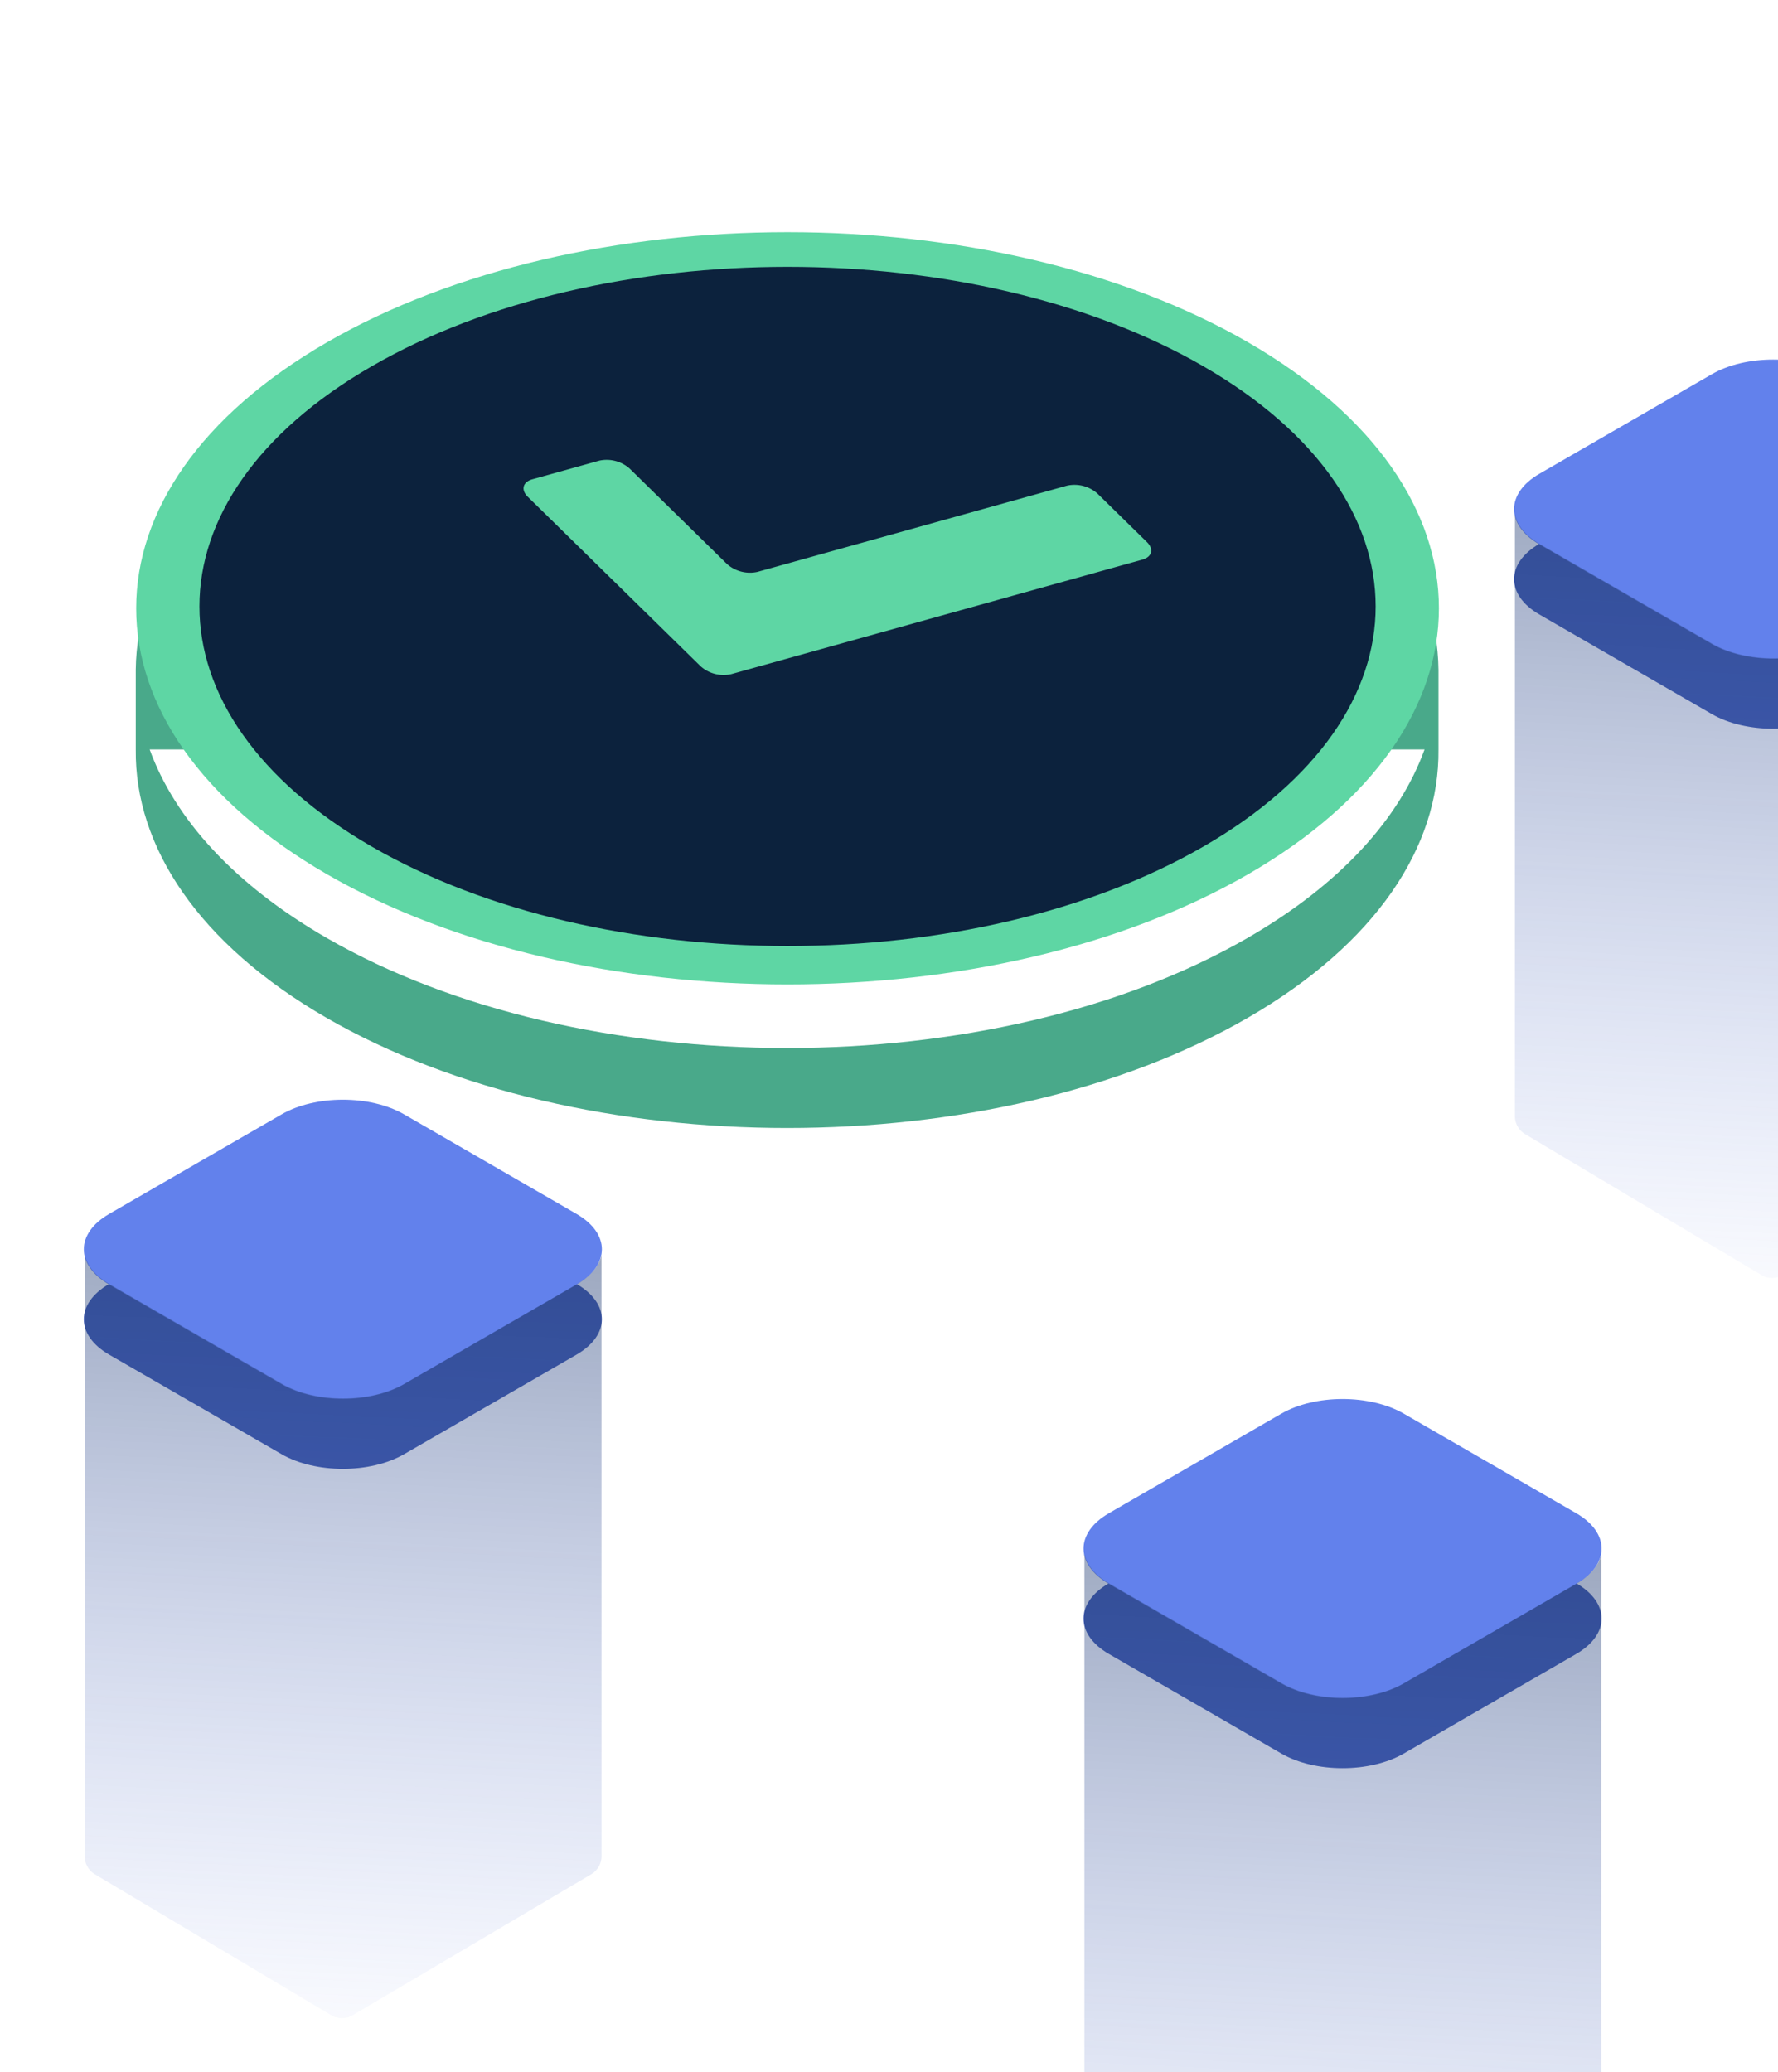 <svg xmlns="http://www.w3.org/2000/svg" xmlns:xlink="http://www.w3.org/1999/xlink" width="678.78" height="791" viewBox="0 0 678.78 791">
  <defs>
    <clipPath id="clip-path">
      <rect id="Rectangle_635" data-name="Rectangle 635" width="678.78" height="791" transform="translate(145 1509)" fill="#fff"/>
    </clipPath>
    <filter id="Path_672" x="-5.172" y="55.906" width="611.34" height="431.667" filterUnits="userSpaceOnUse">
      <feOffset dy="25" input="SourceAlpha"/>
      <feGaussianBlur stdDeviation="19" result="blur"/>
      <feFlood flood-color="#5ed6a4" flood-opacity="0.31"/>
      <feComposite operator="in" in2="blur"/>
      <feComposite in="SourceGraphic"/>
    </filter>
    <linearGradient id="linear-gradient" x1="0.564" y1="-1.39" x2="0.465" y2="1.532" gradientUnits="objectBoundingBox">
      <stop offset="0.3" stop-color="#0c223d" stop-opacity="0.659"/>
      <stop offset="0.852" stop-color="#6281ec" stop-opacity="0"/>
    </linearGradient>
    <linearGradient id="linear-gradient-2" x1="0.564" y1="-1.39" x2="0.465" y2="1.532" xlink:href="#linear-gradient"/>
  </defs>
  <g id="Mask_Group_3" data-name="Mask Group 3" transform="translate(-145 -1509)" clip-path="url(#clip-path)">
    <g id="clock_img" transform="translate(128.629 1506.702)">
      <g id="Group_39" data-name="Group 39">
        <g transform="matrix(1, 0, 0, 1, 16.37, 2.3)" filter="url(#Path_672)">
          <path id="Path_672-2" data-name="Path 672" d="M565.534,263.387c.406,37.047-23.87,74.167-72.829,102.433-97.111,56.068-254.56,56.068-351.672,0C92.074,337.554,67.8,300.434,68.2,263.387h0V232.852H68.2c.4-36.435,24.679-72.8,72.829-100.6,97.112-56.068,254.561-56.068,351.672,0,48.15,27.8,72.426,64.162,72.829,100.6h.005v30.535ZM492.7,335.293c-97.111,56.067-254.56,56.067-351.672,0-35.435-20.459-57.941-45.556-67.516-71.906h486.7C550.646,289.737,528.14,314.834,492.7,335.293Zm66.827-102.441c-9.94-25.679-32.216-50.087-66.827-70.07-97.111-56.067-254.56-56.067-351.672,0-34.611,19.983-56.887,44.391-66.827,70.07Z" transform="translate(-16.37 -2.3)" fill="#49a98a" fill-rule="evenodd"/>
        </g>
        <path id="Path_673" data-name="Path 673" d="M492.866,336.01c-97.112,56.067-254.561,56.067-351.673,0s-97.111-146.971,0-203.038,254.561-56.068,351.673,0S589.977,279.942,492.866,336.01Z" fill="#5ed6a4"/>
        <path id="Path_674" data-name="Path 674" d="M475.791,325.439c-87.682,50.623-229.842,50.623-317.523,0s-87.682-132.7,0-183.322,229.841-50.624,317.523,0S563.473,274.816,475.791,325.439Z" fill="#0c223d"/>
        <path id="Path_675" data-name="Path 675" d="M435.306,190.665a13.228,13.228,0,0,0-11.594-2.984L305.525,220.6a13.23,13.23,0,0,1-11.594-2.985l-37.215-36.488a13.234,13.234,0,0,0-11.594-2.984l-25.524,7.11c-3.678,1.024-4.449,4.021-1.723,6.693l66.005,64.716a13.227,13.227,0,0,0,11.594,2.984L452.5,215.908c3.677-1.024,4.449-4.021,1.723-6.693Z" fill="#5ed6a4"/>
      </g>
      <g id="Group_40" data-name="Group 40">
        <path id="Path_676" data-name="Path 676" d="M123.874,454.39c12.914-7.456,33.852-7.456,46.766,0l65.818,38c12.914,7.456,12.914,19.544,0,27l-65.818,38c-12.914,7.456-33.852,7.456-46.766,0l-65.818-38c-12.914-7.456-12.914-19.544,0-27Z" fill="#3c57af"/>
        <path id="Path_677" data-name="Path 677" d="M123.878,427.661c12.914-7.456,33.852-7.456,46.766,0l65.818,38c12.914,7.456,12.914,19.544,0,27l-65.818,38c-12.914,7.456-33.852,7.456-46.766,0l-65.818-38c-12.914-7.456-12.914-19.544,0-27Z" fill="#6281ec"/>
        <path id="Path_678" data-name="Path 678" d="M48.7,481.048v229.82a8,8,0,0,0,3.9,6.871l90.223,53.8a8,8,0,0,0,8.166.017l91.083-53.817a8,8,0,0,0,3.931-6.888V481.463c-.906,4.034-4.043,7.932-9.41,11.031l-65.818,38c-12.913,7.456-33.851,7.456-46.765,0l-65.818-38C52.646,489.289,49.481,485.229,48.7,481.048Z" fill="url(#linear-gradient)"/>
      </g>
      <g id="Group_41" data-name="Group 41">
        <path id="Path_679" data-name="Path 679" d="M505.531,568.641c12.914-7.456,33.851-7.456,46.765,0l65.818,38c12.914,7.456,12.914,19.544,0,27l-65.818,38c-12.914,7.456-33.851,7.456-46.765,0l-65.818-38c-12.914-7.456-12.914-19.544,0-27Z" fill="#3c57af"/>
        <path id="Path_680" data-name="Path 680" d="M505.535,541.912c12.914-7.456,33.851-7.456,46.765,0l65.818,38c12.914,7.456,12.914,19.544,0,27l-65.818,38c-12.914,7.456-33.852,7.456-46.765,0l-65.818-38c-12.914-7.456-12.914-19.544,0-27Z" fill="#6281ec"/>
        <path id="Path_681" data-name="Path 681" d="M430.359,595.3v229.82a8,8,0,0,0,3.9,6.871l90.222,53.8a8,8,0,0,0,8.166.017l91.084-53.817a8,8,0,0,0,3.93-6.888V595.714c-.906,4.034-4.042,7.932-9.409,11.031l-65.818,38c-12.914,7.456-33.852,7.456-46.766,0l-65.818-38C434.3,603.54,431.138,599.48,430.359,595.3Z" fill="url(#linear-gradient-2)"/>
      </g>
      <g id="Group_42" data-name="Group 42">
        <path id="Path_682" data-name="Path 682" d="M669.89,171.866c12.914-7.456,33.852-7.456,46.765,0l65.818,38c12.914,7.456,12.914,19.544,0,27l-65.818,38c-12.913,7.456-33.851,7.456-46.765,0l-65.818-38c-12.914-7.456-12.914-19.544,0-27Z" fill="#3c57af"/>
        <path id="Path_683" data-name="Path 683" d="M669.894,145.138c12.914-7.456,33.851-7.456,46.765,0l65.818,38c12.914,7.456,12.914,19.544,0,27l-65.818,38c-12.914,7.456-33.851,7.456-46.765,0l-65.818-38c-12.914-7.456-12.914-19.544,0-27Z" fill="#6281ec"/>
        <path id="Path_684" data-name="Path 684" d="M594.718,198.524V428.345a8,8,0,0,0,3.9,6.871l90.222,53.8a8,8,0,0,0,8.167.016l91.083-53.817a8,8,0,0,0,3.93-6.887V198.939c-.906,4.034-4.042,7.933-9.409,11.032l-65.818,38c-12.914,7.456-33.851,7.456-46.765,0l-65.818-38C598.662,206.766,595.5,202.705,594.718,198.524Z" fill="url(#linear-gradient)"/>
      </g>
    </g>
  </g>
</svg>
